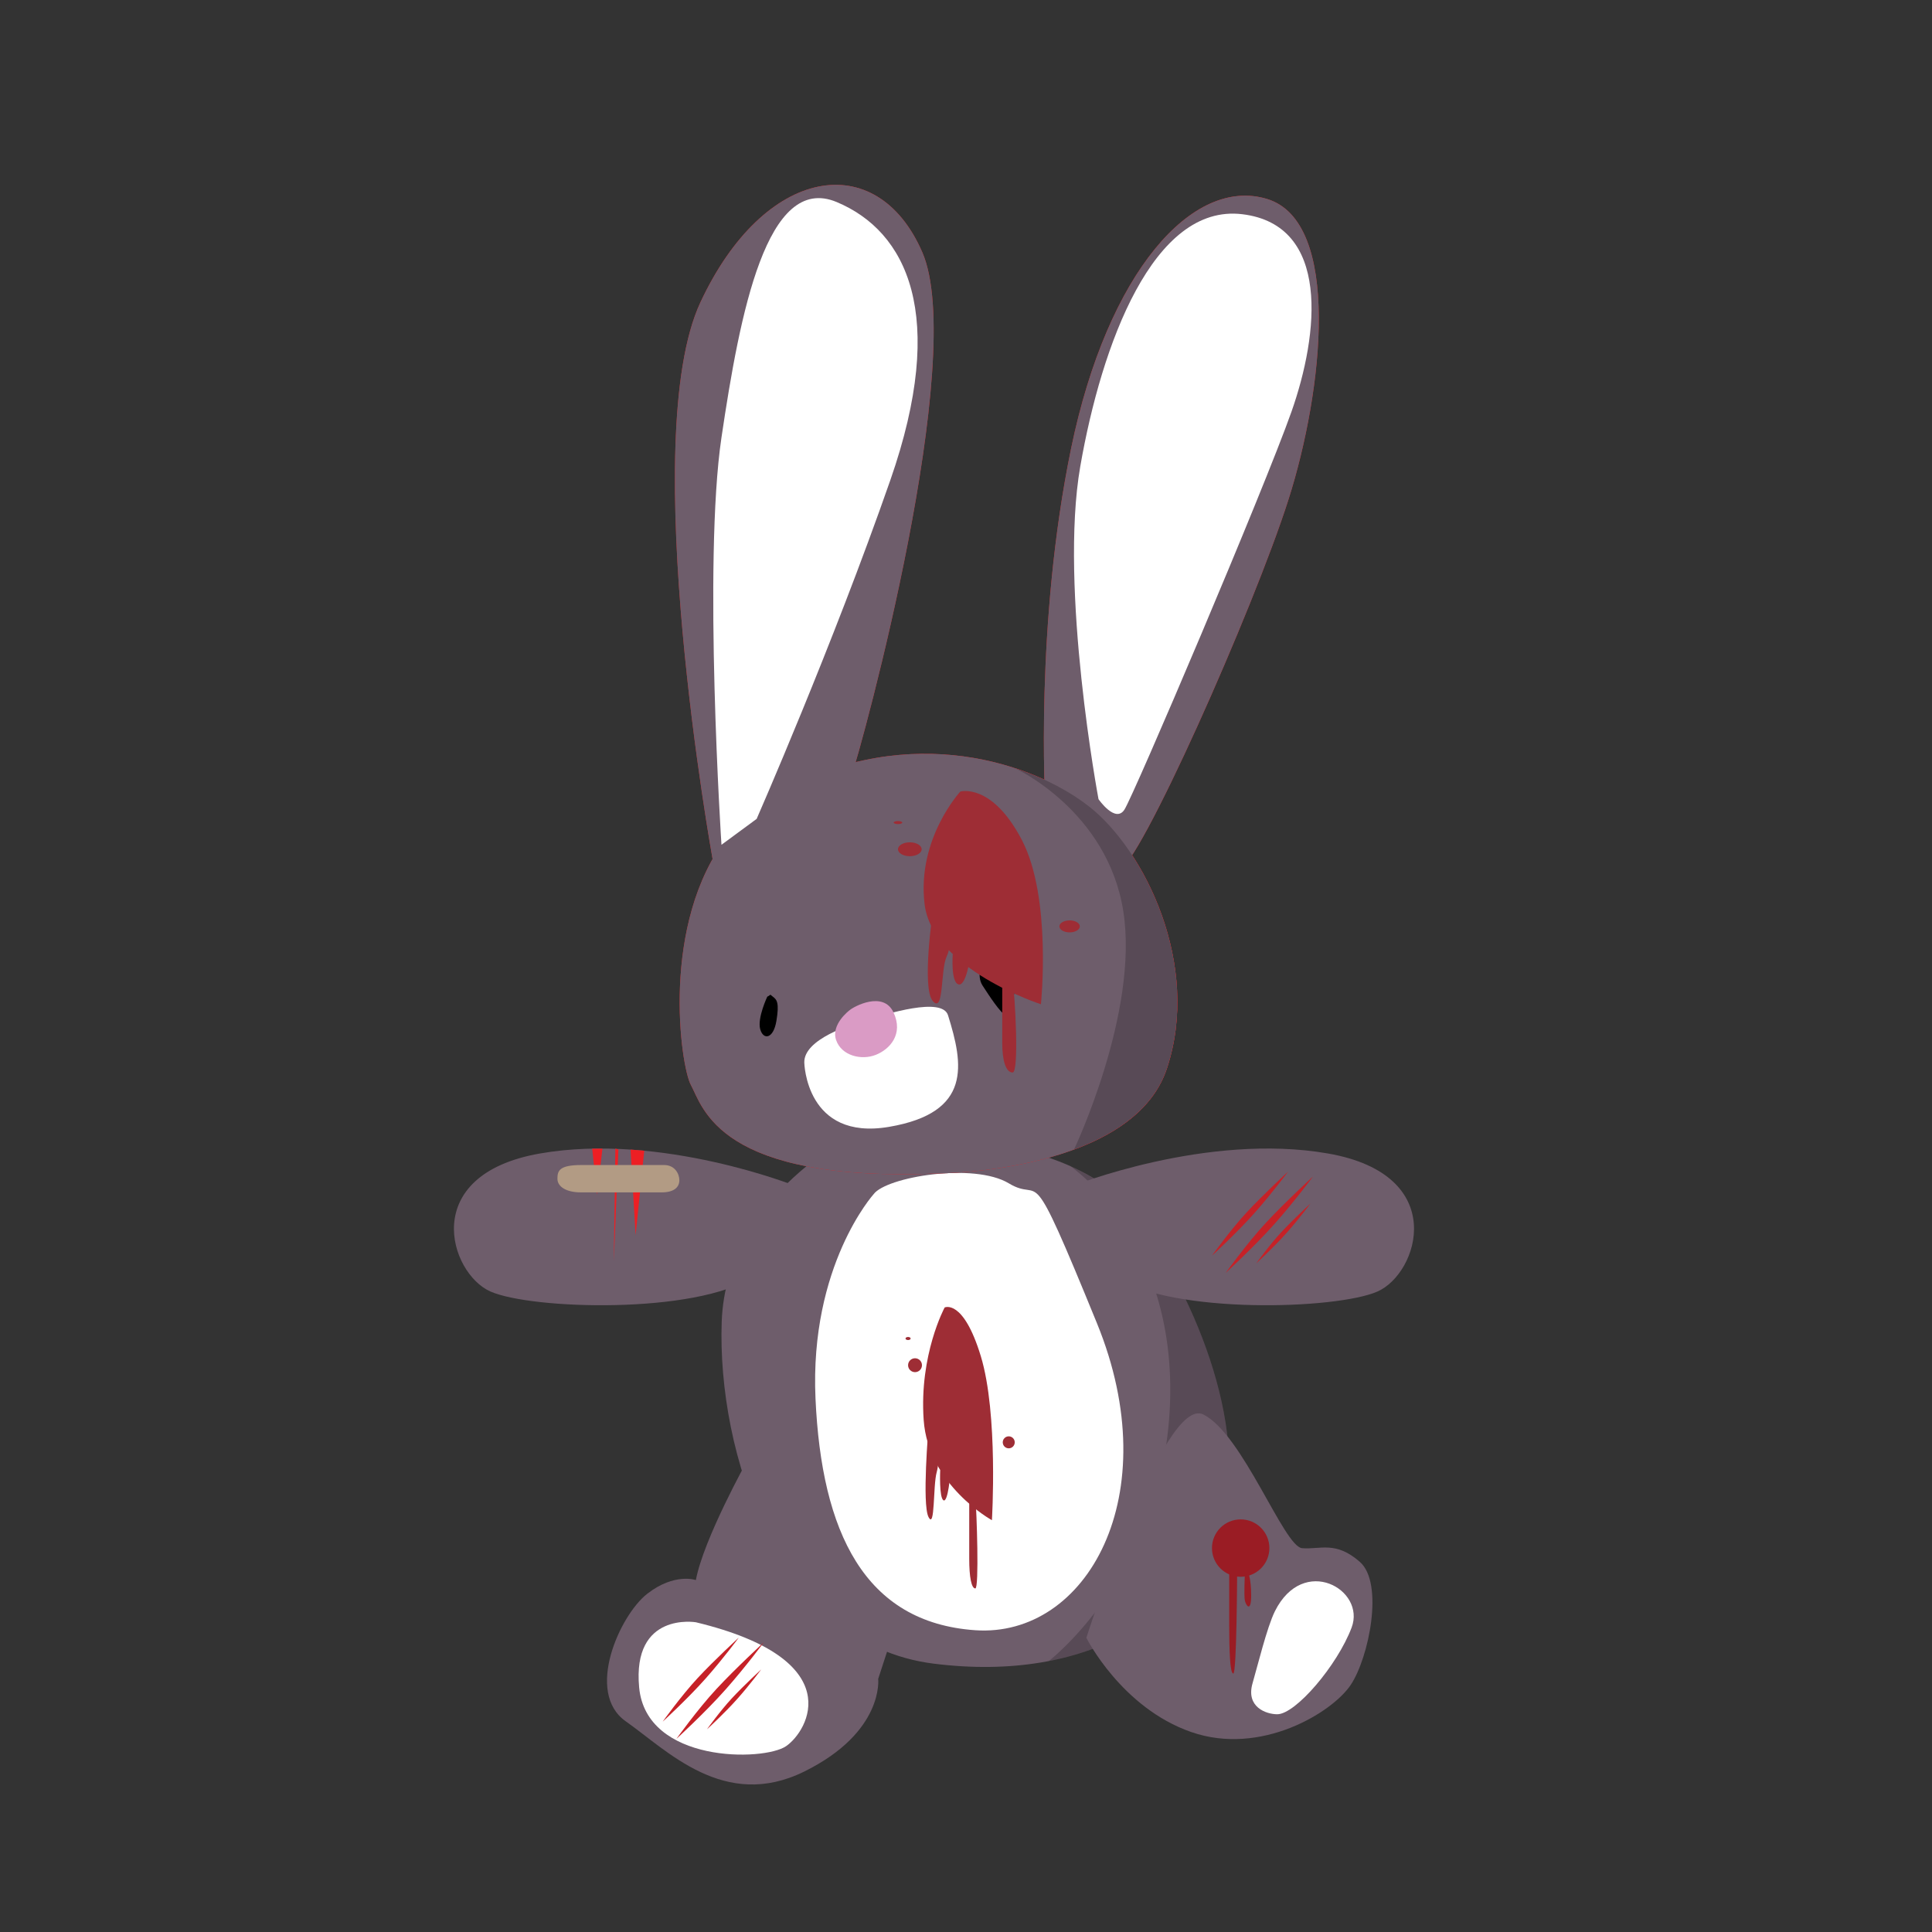 <?xml version="1.0" encoding="utf-8"?>
<!-- Generator: Adobe Illustrator 16.0.0, SVG Export Plug-In . SVG Version: 6.00 Build 0)  -->
<!DOCTYPE svg PUBLIC "-//W3C//DTD SVG 1.1//EN" "http://www.w3.org/Graphics/SVG/1.1/DTD/svg11.dtd">
<svg version="1.1" id="Layer_1" xmlns="http://www.w3.org/2000/svg" xmlns:xlink="http://www.w3.org/1999/xlink" x="0px" y="0px"
	 width="500px" height="500px" viewBox="0 0 500 500" enable-background="new 0 0 500 500" xml:space="preserve">
<rect x="0" y="0" width="500" height="500" fill="#333333" stroke="none"/>
<g id="LeftLeg">
	<g>
		<path fill="#6E5D6B" d="M193.461,377.861c0,0-11.403,20.447-13.369,31.063c0,0-5.505-1.966-12.583,3.539
			c-7.078,5.505-16.201,25.559-5.545,33.029c10.657,7.471,25.486,23.199,46.186,12.976c20.7-10.224,19.127-23.984,19.127-23.984
			l5.898-18.088L193.461,377.861z"/>
		<path fill="#FFFFFF" d="M180.092,419.841c0,0-16.515-2.789-14.68,16.871s32.243,19.136,38.01,15.204
			S219.938,429.447,180.092,419.841z"/>
	</g>
	<g id="Left">
		<g>
			<path fill="#C62127" d="M197.67,425.04c0,0-7.312,6.733-12.238,12.042c-4.926,5.308-10.371,12.927-10.371,12.927
				s7.422-6.783,12.73-12.778C193.099,431.232,197.67,425.04,197.67,425.04z"/>
			<path fill="#C62127" d="M191.214,423.792c0,0-6.374,5.869-10.667,10.496s-9.04,11.267-9.04,11.267s6.469-5.912,11.096-11.139
				C187.23,429.19,191.214,423.792,191.214,423.792z"/>
			<path fill="#C62127" d="M197.001,432.044c0,0-4.54,4.181-7.599,7.479c-3.059,3.295-6.439,8.024-6.439,8.024
				s4.607-4.211,7.904-7.935C194.164,435.89,197.001,432.044,197.001,432.044z"/>
		</g>
	</g>
</g>
<g id="Body">
	<g>
		<g>
			<path fill="#6E5D6B" d="M222.952,292.536c0,0-34.996,16.122-36.175,49.544c-1.18,33.423,14.166,83.36,54.857,88.472
				c40.692,5.112,67.037-13.368,74.507-36.961c7.473-23.593-7.471-60.946-24.377-81.396
				C274.855,291.75,222.952,292.536,222.952,292.536z"/>
			<path opacity="0.2" enable-background="new    " d="M276.977,301.782c5.961,2.645,11.174,6.045,14.787,10.413
				c16.908,20.447,31.851,57.803,24.378,81.396c-5.448,17.21-20.943,31.7-44.724,36.296c0,0,29.469-22.574,31.354-66.049
				C304.659,320.365,276.977,301.782,276.977,301.782z"/>
		</g>
		<path fill="#FFFFFF" d="M226.098,309.05c0,0-16.608,18.441-15.045,52.919c1.563,34.479,12.632,57.967,41.363,59.933
			c28.73,1.966,49.726-34.757,31.482-79.429c-18.241-44.672-13.762-30.76-22.806-36.22S229.36,304.58,226.098,309.05z"/>
	</g>
	<g id="Layer_10">
		<g>
			<path fill="#9E2D35" d="M243.322,380.441c0,0-0.317,7.25,0.863,7.841c1.18,0.59,1.77-6.972,1.77-6.972"/>
			<path fill="#9E2D35" d="M250.836,386.316c0,0,0,12.386,0,17.104c0,4.719,0.568,7.667,1.579,7.667c1.01,0,0.366-19.856,0-23.789
				C252.049,383.367,250.836,386.316,250.836,386.316z"/>
			<circle fill="#9E2D35" cx="261.062" cy="373.274" r="1.551"/>
			<ellipse fill="#9E2D35" cx="235.01" cy="346.406" rx="0.655" ry="0.394"/>
			<circle fill="#9E2D35" cx="236.807" cy="353.314" r="1.797"/>
			<path fill="#9E2D35" d="M244.475,338.377c0,0-6.608,12.189-5.429,29.098c1.18,16.907,17.662,25.951,17.662,25.951
				s1.681-27.523-2.879-42.466C249.27,336.018,244.475,338.377,244.475,338.377z"/>
			<path fill="#9E2D35" d="M240.301,369.408c0,0-1.722,19.857,0,23.199c1.722,3.343,1.132-8.062,2.115-11.601s0-7.864,0-7.864
				L240.301,369.408z"/>
		</g>
	</g>
</g>
<g id="RightLeg">
	<g>
		<path fill="#6E5D6B" d="M281.146,423.867c0,0,9.043,18.088,27.131,24.379c18.088,6.292,36.567-5.111,41.287-12.189
			c4.719-7.076,8.649-26.345,2.358-31.85s-10.224-3.146-14.941-3.539c-4.719-0.393-15.335-29.49-25.559-34.602
			C301.2,360.954,281.146,423.867,281.146,423.867z"/>
		<path fill="#FFFFFF" d="M329.953,416.971c-2.048,4.097-4.561,14.431-5.783,18.614c-1.818,6.221,3.543,8.062,6.381,8.062
			c4.747,0,15.561-12.644,19.252-22.455C353.495,411.379,337.338,402.209,329.953,416.971z"/>
	</g>
	<g id="Layer_12">
		<circle fill="#9A1C24" cx="321.086" cy="400.642" r="7.429"/>
		<path fill="#9A1C24" d="M318.117,405.977c0,0,0,7.471,0,14.254c0,6.781,0.188,12.976,1.072,12.877s0.981-26.346,0.981-26.346
			L318.117,405.977z"/>
		<path fill="#9A1C24" d="M322.139,407.922c0,0-0.196,4.738,0,6.114s1.656,3.539,1.663-1.081c0.008-4.62-0.875-6.193-0.875-6.193
			L322.139,407.922z"/>
	</g>
</g>
<g id="RightArm">
	<path fill="#6E5D6B" d="M277.415,306.986c0,0,34.862-13.981,66.323-8.455c31.461,5.527,23.383,31.035,12.754,35.713
		c-10.629,4.677-53.145,5.951-68.023-3.826S277.415,306.986,277.415,306.986z"/>
	<g id="Layer_11">
		<g>
			<path fill="#C62127" d="M339.819,304.452c0,0-7.312,6.733-12.238,12.042s-10.371,12.927-10.371,12.927s7.422-6.782,12.73-12.778
				C335.248,310.646,339.819,304.452,339.819,304.452z"/>
			<path fill="#C62127" d="M333.364,303.205c0,0-6.374,5.868-10.668,10.495c-4.293,4.627-9.039,11.267-9.039,11.267
				s6.469-5.91,11.096-11.138S333.364,303.205,333.364,303.205z"/>
			<path fill="#C62127" d="M339.151,311.458c0,0-4.541,4.181-7.6,7.478c-3.059,3.295-6.438,8.025-6.438,8.025
				s4.606-4.212,7.903-7.936C336.312,315.302,339.151,311.458,339.151,311.458z"/>
		</g>
	</g>
</g>
<g id="LeftArm">
	<path fill="#6E5D6B" d="M206.011,306.986c0,0-34.862-13.981-66.323-8.455c-31.461,5.527-23.383,31.035-12.754,35.713
		c10.628,4.677,53.143,5.951,68.023-3.826S206.011,306.986,206.011,306.986z"/>
	<g>
		<polygon fill="#ED1F24" points="163.185,297.511 164.495,319.667 166.732,297.803 		"/>
		<polygon fill="#ED1F24" points="159.252,297.238 158.859,326.417 160.039,297.511 		"/>
		<polygon fill="#ED1F24" points="153.254,297.26 154.534,309.148 155.91,297.26 		"/>
		<path fill="#B29B84" d="M156.549,308.589c0,0,11.206,0,14.647,0c3.44,0,4.62-1.476,4.62-3.146c0-1.672-1.18-3.934-3.932-3.934
			c-2.752,0-18.087,0-21.43,0c-5.702,0-6.193,1.475-6.193,3.539s2.261,3.539,6.095,3.539
			C154.19,308.589,156.549,308.589,156.549,308.589z"/>
	</g>
</g>
<g id="Head">
	<g>
		<g>
			<path fill="#ED1F24" d="M243.137,303.677c0,0,49.937-0.262,58.85-27.132c8.913-26.869-5.767-56.491-20.054-67.763
				c-14.287-11.272-46.137-22.15-79.821-4.063c-5.623,3.021-10.107,6.989-13.66,11.533c-17.731,22.678-12.291,59.682-9.67,64.487
				C181.927,286.506,185.859,306.167,243.137,303.677z"/>
			<path fill="#ED1F24" d="M184.417,222.318c0,0-19.659-108.691-3.145-144.08c16.514-35.389,45.612-40.107,57.408-12.976
				c11.796,27.131-15.335,127.006-18.481,136.05c-3.146,9.043-23.592,23.985-23.592,23.985L184.417,222.318z"/>
			<path fill="#ED1F24" d="M270.529,207.997c0,0-2.752-46.398,6.686-92.011c9.438-45.612,31.457-70.384,50.725-64.486
				c19.267,5.898,14.548,49.471,5.505,77.818c-9.044,28.348-38.929,95.586-44.04,95.979
				C284.292,225.691,270.529,207.997,270.529,207.997z"/>
			<path fill="#ED1F24" d="M262.616,198.778c7.975,2.607,14.603,6.285,19.317,10.004c14.285,11.272,28.966,40.894,20.053,67.763
				c-3.508,10.574-13.369,17.027-24.039,20.966c0,0,16.844-35.409,12.777-61.597C286.657,209.726,262.616,198.778,262.616,198.778z"
				/>
			<path fill="#ED1F24" d="M186.714,218.631c0,0-4.781-73.155,0-105.398c4.781-32.243,11.728-68.519,29.815-60.947
				c18.088,7.571,28.835,29.097,13.894,71.957c-14.942,42.86-34.602,87.685-34.602,87.685L186.714,218.631z"/>
			<path fill="#ED1F24" d="M284.292,206.817c0,0-10.222-54.497-4.718-86.112c5.503-31.615,18.896-68.025,41.887-65.272
				c22.992,2.752,19.847,31.063,12.77,51.117c-7.078,20.054-40.895,99.481-43.254,103.021
				C288.618,213.108,284.292,206.817,284.292,206.817z"/>
			<path fill="#ED1F24" d="M208.15,274.973c0,0,0.373,20.336,21.939,16.655c21.567-3.68,19.208-16.215,15.275-28.821
				c-1.442-5.005-16.122-0.285-20.709,1.024C220.068,265.141,208.029,268.943,208.15,274.973z"/>
			<path fill="#ED1F24" d="M219.806,261.497c0,0-4.849,3.646-3.408,7.709c1.442,4.063,6.554,5.242,10.224,3.801
				c3.669-1.44,7.26-5.373,4.613-11.01C228.588,256.361,220.946,260.467,219.806,261.497z"/>
			<path fill="#ED1F24" d="M254.277,248.628c0,0-1.704,3.802,0,6.422c1.703,2.621,4.586,7.078,6.029,7.733
				c1.441,0.654,3.276-8.782,1.703-11.665C260.438,248.235,256.637,247.186,254.277,248.628z"/>
			<path fill="#ED1F24" d="M198.573,257.934c0,0-2.622,5.543-1.835,8.407c0.786,2.864,3.408,2.603,4.194-2.116
				c0.787-4.719,0.131-5.504-0.917-6.291C198.966,257.146,199.753,257.409,198.573,257.934z"/>
			<path fill="#ED1F24" d="M222.297,283.787c0,0,12.943-3.639,15.892-7.473c0,0,2.556,8.356-5.013,11.207
				C228.782,289.177,224.099,287.326,222.297,283.787z"/>
		</g>
		<g>
			<g>
				<path fill="#ED1F24" d="M246.567,246.913c0,0-0.54,7.252,1.471,7.842c2.011,0.59,3.017-6.971,3.017-6.971"/>
				<path fill="#ED1F24" d="M259.378,252.789c0,0,0,12.386,0,17.104c0,4.719,0.972,7.668,2.692,7.668c1.723,0,0.625-19.856,0-23.789
					S259.378,252.789,259.378,252.789z"/>
				<ellipse fill="#ED1F24" cx="276.814" cy="239.747" rx="2.646" ry="1.551"/>
				<ellipse fill="#ED1F24" cx="232.395" cy="212.878" rx="1.117" ry="0.394"/>
				<ellipse fill="#ED1F24" cx="235.459" cy="219.786" rx="3.064" ry="1.797"/>
				<path fill="#ED1F24" d="M248.532,204.85c0,0-11.267,12.189-9.255,29.097c2.012,16.908,30.114,25.951,30.114,25.951
					s2.863-27.523-4.91-42.465C256.708,202.491,248.532,204.85,248.532,204.85z"/>
				<path fill="#ED1F24" d="M241.415,235.88c0,0-2.936,19.856,0,23.199c2.936,3.342,1.93-8.062,3.606-11.6
					c1.676-3.539,0-7.864,0-7.864L241.415,235.88z"/>
			</g>
		</g>
	</g>
	<g>
		<g>
			<path fill="#6E5D6B" d="M243.137,303.677c0,0,49.937-0.262,58.85-27.132c8.913-26.869-5.767-56.491-20.054-67.763
				c-14.287-11.272-46.137-22.15-79.821-4.063c-5.623,3.021-10.107,6.989-13.66,11.533c-17.731,22.678-12.291,59.682-9.67,64.487
				C181.927,286.506,185.859,306.167,243.137,303.677z"/>
			<path fill="#6E5D6B" d="M184.417,222.318c0,0-19.659-108.691-3.145-144.08c16.514-35.389,45.612-40.107,57.408-12.976
				c11.796,27.131-15.335,127.006-18.481,136.05c-3.146,9.043-23.592,23.985-23.592,23.985L184.417,222.318z"/>
			<path fill="#6E5D6B" d="M270.529,207.997c0,0-2.752-46.398,6.686-92.011c9.438-45.612,31.457-70.384,50.725-64.486
				c19.267,5.898,14.548,49.471,5.505,77.818c-9.044,28.348-38.929,95.586-44.04,95.979
				C284.292,225.691,270.529,207.997,270.529,207.997z"/>
			<path opacity="0.2" enable-background="new    " d="M262.616,198.778c7.975,2.607,14.603,6.285,19.317,10.004
				c14.285,11.272,28.966,40.894,20.053,67.763c-3.508,10.574-13.369,17.027-24.039,20.966c0,0,16.844-35.409,12.777-61.597
				C286.657,209.726,262.616,198.778,262.616,198.778z"/>
			<path fill="#FFFFFF" d="M186.714,218.631c0,0-4.781-73.155,0-105.398c4.781-32.243,11.728-68.519,29.815-60.947
				c18.088,7.571,28.835,29.097,13.894,71.957c-14.942,42.86-34.602,87.685-34.602,87.685L186.714,218.631z"/>
			<path fill="#FFFFFF" d="M284.292,206.817c0,0-10.222-54.497-4.718-86.112c5.503-31.615,18.896-68.025,41.887-65.272
				c22.992,2.752,19.847,31.063,12.77,51.117c-7.078,20.054-40.895,99.481-43.254,103.021
				C288.618,213.108,284.292,206.817,284.292,206.817z"/>
			<path fill="#FFFFFF" d="M208.15,274.973c0,0,0.373,20.336,21.939,16.655c21.567-3.68,19.208-16.215,15.275-28.821
				c-1.442-5.005-16.122-0.285-20.709,1.024C220.068,265.141,208.029,268.943,208.15,274.973z"/>
			<path fill="#DA9BC5" d="M219.806,261.497c0,0-4.849,3.646-3.408,7.709c1.442,4.063,6.554,5.242,10.224,3.801
				c3.669-1.44,7.26-5.373,4.613-11.01C228.588,256.361,220.946,260.467,219.806,261.497z"/>
			<path d="M254.277,248.628c0,0-1.704,3.802,0,6.422c1.703,2.621,4.586,7.078,6.029,7.733c1.441,0.654,3.276-8.782,1.703-11.665
				C260.438,248.235,256.637,247.186,254.277,248.628z"/>
			<path d="M198.573,257.934c0,0-2.622,5.543-1.835,8.407c0.786,2.864,3.408,2.603,4.194-2.116c0.787-4.719,0.131-5.504-0.917-6.291
				C198.966,257.146,199.753,257.409,198.573,257.934z"/>
		</g>
		<g>
			<g>
				<path fill="#9E2D35" d="M246.567,246.913c0,0-0.54,7.252,1.471,7.842c2.011,0.59,3.017-6.971,3.017-6.971"/>
				<path fill="#9E2D35" d="M259.378,252.789c0,0,0,12.386,0,17.104c0,4.719,0.972,7.668,2.692,7.668c1.723,0,0.625-19.856,0-23.789
					S259.378,252.789,259.378,252.789z"/>
				<ellipse fill="#9E2D35" cx="276.814" cy="239.747" rx="2.646" ry="1.551"/>
				<ellipse fill="#9E2D35" cx="232.395" cy="212.878" rx="1.117" ry="0.394"/>
				<ellipse fill="#9E2D35" cx="235.459" cy="219.786" rx="3.064" ry="1.797"/>
				<path fill="#9E2D35" d="M248.532,204.85c0,0-11.267,12.189-9.255,29.097c2.012,16.908,30.114,25.951,30.114,25.951
					s2.863-27.523-4.91-42.465C256.708,202.491,248.532,204.85,248.532,204.85z"/>
				<path fill="#9E2D35" d="M241.415,235.88c0,0-2.936,19.856,0,23.199c2.936,3.342,1.93-8.062,3.606-11.6
					c1.676-3.539,0-7.864,0-7.864L241.415,235.88z"/>
			</g>
		</g>
	</g>
</g>
</svg>
